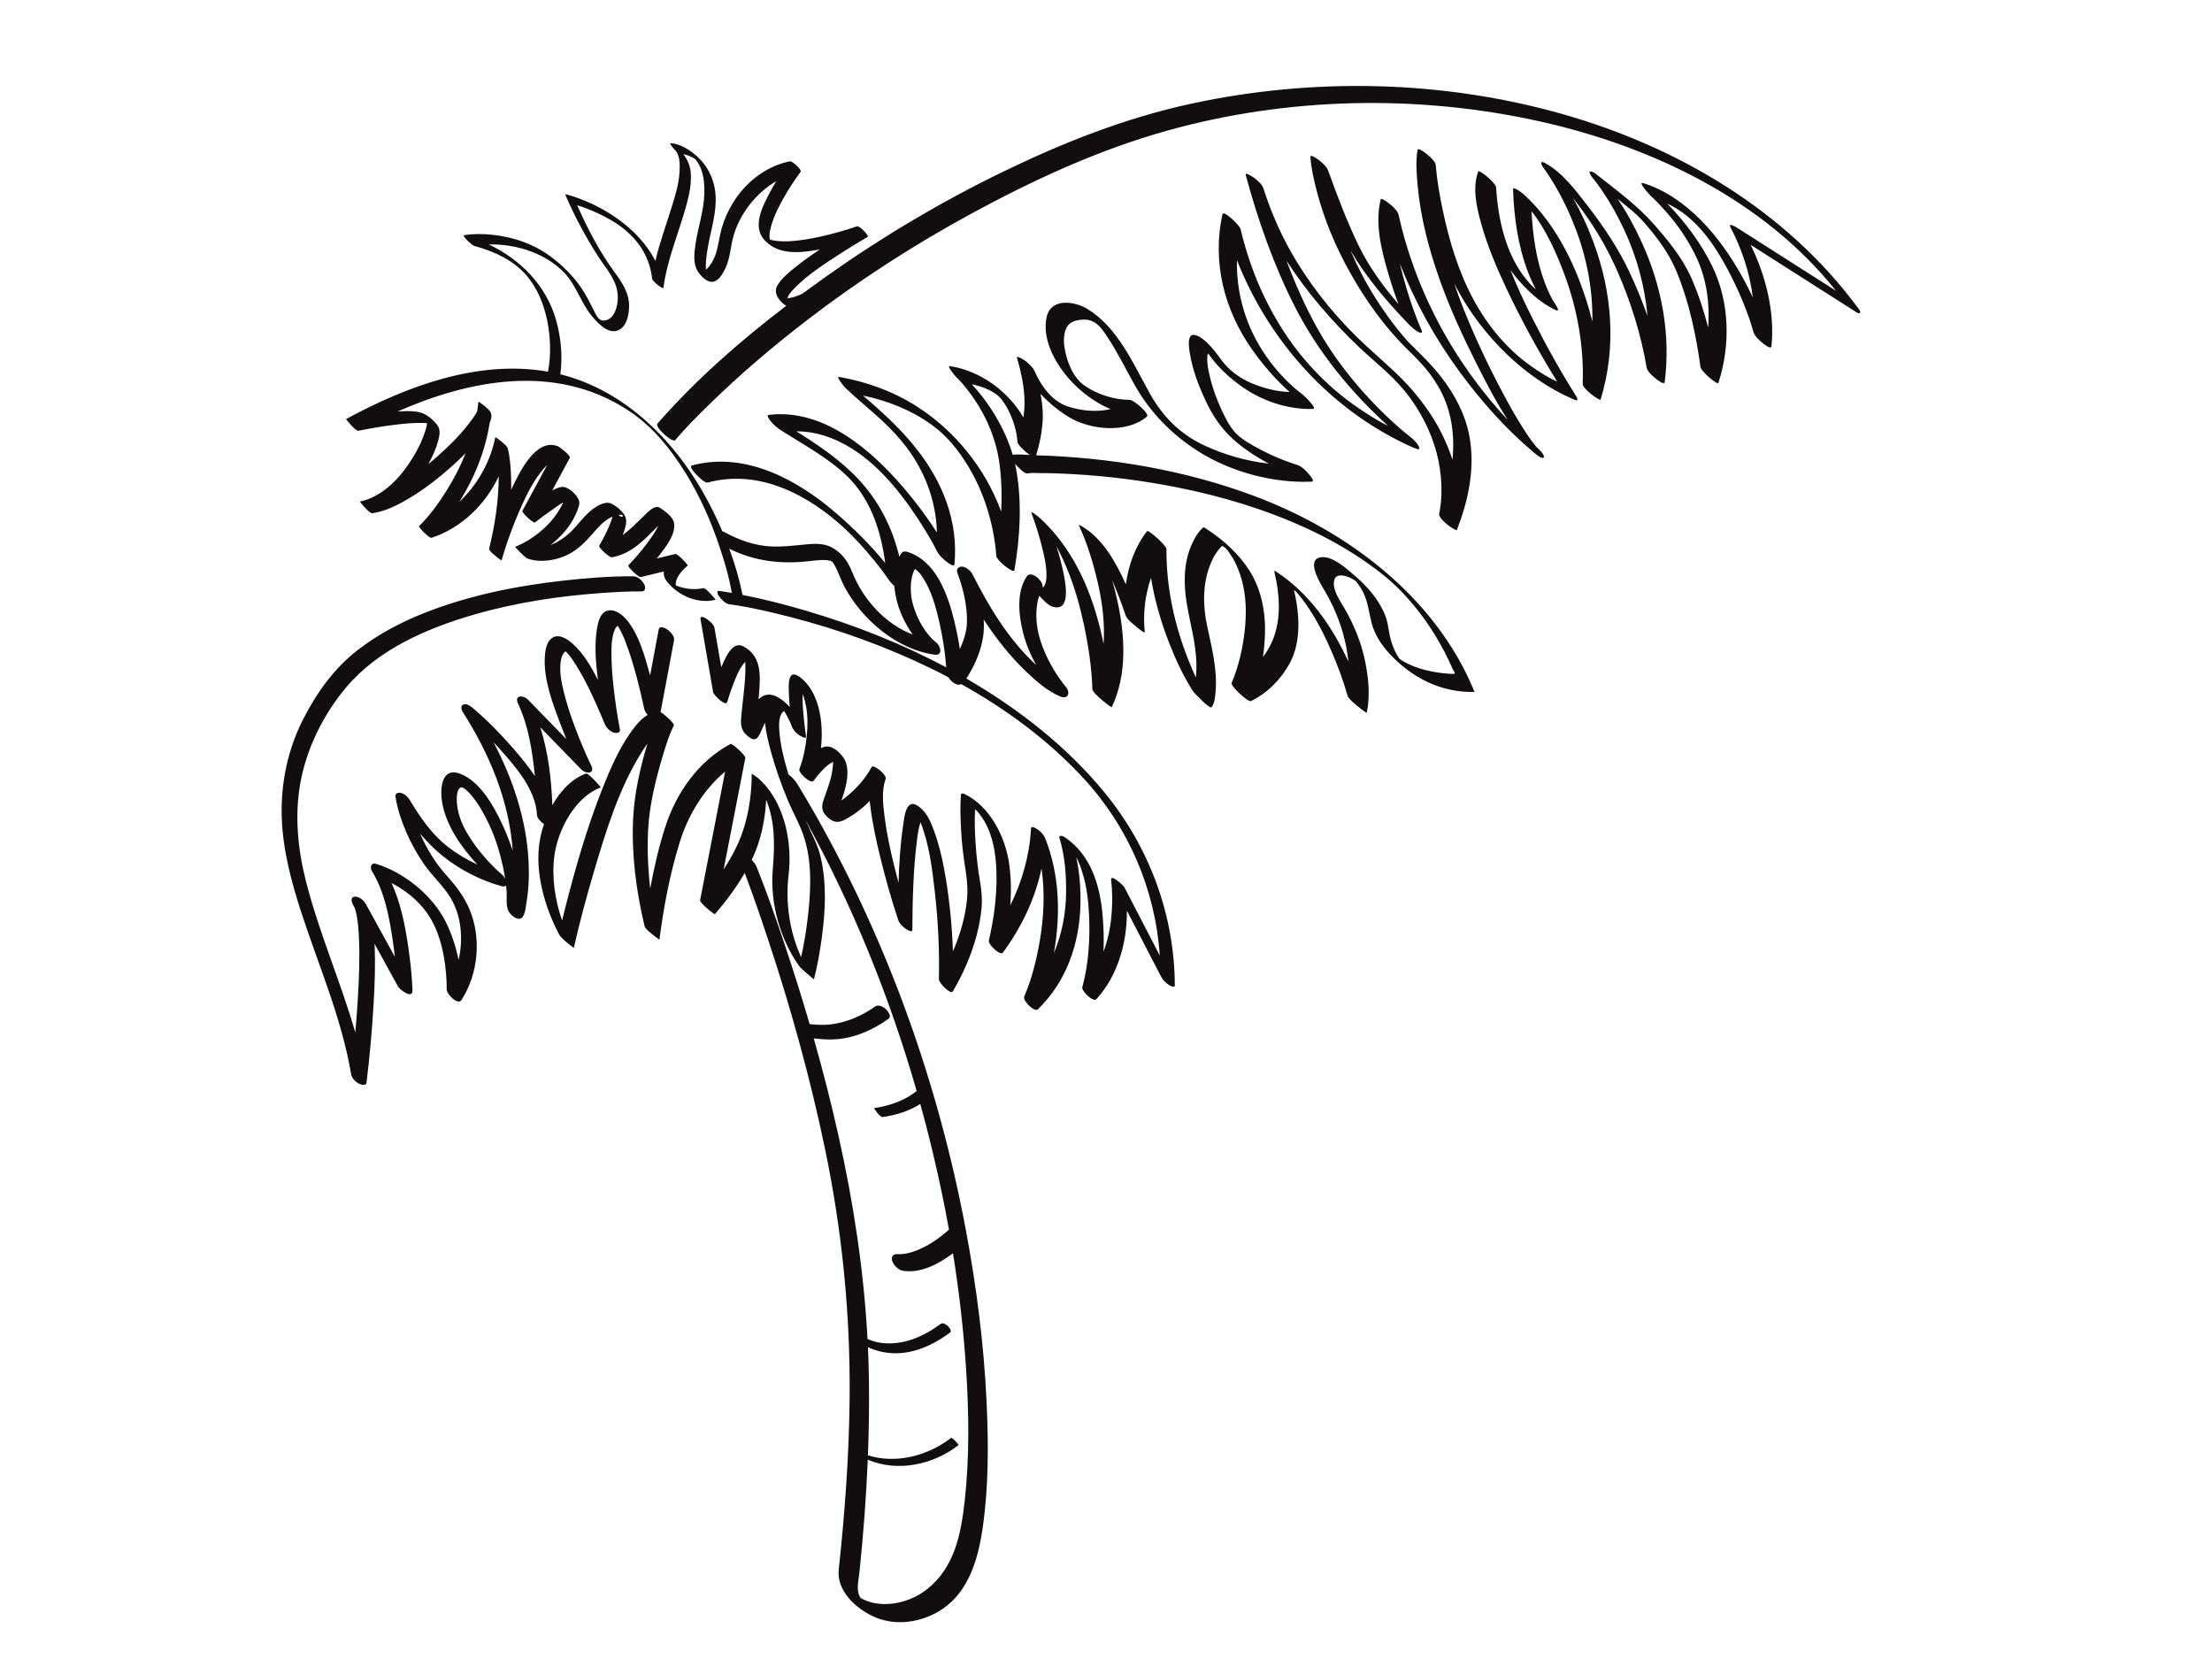 <?xml version="1.0" encoding="utf-8"?>
<!-- Generator: Adobe Illustrator 17.0.0, SVG Export Plug-In . SVG Version: 6.00 Build 0)  -->
<!DOCTYPE svg PUBLIC "-//W3C//DTD SVG 1.1//EN" "http://www.w3.org/Graphics/SVG/1.1/DTD/svg11.dtd">
<svg version="1.1" id="Layer_1" xmlns="http://www.w3.org/2000/svg" xmlns:xlink="http://www.w3.org/1999/xlink" x="0px" y="0px"
	 width="800px" height="600px" viewBox="0 0 800 600" enable-background="new 0 0 800 600" xml:space="preserve">
<g>
	<path fill="#120E0F" d="M520.474,185.685c0.001-0.004,0.001-0.009,0.002-0.013C520.465,185.714,520.457,185.76,520.474,185.685z"/>
	<path fill="#120E0F" d="M671.686,111.007c-25.86-34.925-64.962-57.889-106.292-69.664c-43.518-12.399-90.411-13.392-134.58-3.843
		c-23.968,5.182-46.619,14.176-68.621,24.887c-22.396,10.903-43.869,23.708-64.164,38.146c-2.632,1.872-5.257,3.774-7.87,5.704
		c-0.103,0.046-0.203,0.097-0.306,0.142c-1.555,0.685-3.314,1.365-5.068,1.49c0.373-1.507,1.832-2.875,2.84-3.906
		c4.614-4.722,10.416-8.416,15.925-11.989c3.392-2.199,6.834-4.333,10.338-6.351c0.4-0.23-2.881-4.15-4.023-3.751
		c-4.296,1.501-8.714,2.704-13.151,3.702c-3.613,0.813-7.282,1.431-10.982,1.656c-1.638,0.1-3.282,0.07-4.914-0.111
		c-0.737-0.082-1.479-0.22-2.191-0.427c-0.067-0.02-0.126-0.04-0.187-0.061c-0.481-1.835,0.314-4.427,0.772-5.913
		c0.911-2.959,2.344-5.763,3.836-8.465c1.932-3.499,4.113-6.905,6.5-10.114c0.55-0.739-3.02-3.965-3.844-3.799
		c-12.934,2.604-22.583,13.983-25.251,26.494c-0.738,3.459-1.054,6.712-2.855,9.833c-0.492,0.852-1.301,2.105-2.293,2.85
		c-0.158-2.149,0.122-4.339,0.43-6.459c0.891-6.128,2.951-11.954,3.107-18.193c0.175-6.976-2.544-13.127-8.064-17.43
		c-2.313-1.803-5.203-3.454-8.208-3.661c-0.765-0.053,1.294,2.236,1.429,2.357c2.064,1.849,1.912,5.958,1.738,8.445
		c-0.289,4.136-1.541,8.204-2.756,12.145c-2.017,6.538-4.418,12.998-5.96,19.665c-6.032-12.085-19.866-20.749-32.314-24.128
		c-0.373-0.101-0.142,0.445-0.108,0.523c3.391,7.802,7.457,15.394,12.109,22.513c3.022,4.626,6.567,8.201,6.729,14.025
		c0.084,3.017-1.051,8.126-4.74,8.594c-2.405,0.305-3.243-2.358-4.211-4.243c-1.373-2.675-2.7-5.294-4.41-7.777
		c-2.882-4.187-6.554-7.8-10.594-10.863c-6.242-4.733-13.836-7.383-21.591-8.14c-3.302-0.322-6.794-0.386-10.08,0.182
		c-0.807,0.14,2.808,3.614,3.665,3.848c7.115,1.942,14.288,5.153,19.125,10.906c3.745,4.455,5.999,10.045,7.216,15.686
		c1.29,5.98,1.559,13.095,0.358,18.904c-25.235-4.444-51.173,5.295-73.037,17.152c-0.01,0.006,3.402,4.447,4.521,4.215
		c4.273-0.884,8.593-1.582,12.921-2.134c3.226-0.411,6.485-0.728,9.74-0.702c0.715,0.006,1.43,0.043,2.141,0.115
		c-0.165,1.72-0.898,3.542-1.443,4.992c-1.274,3.394-3.082,6.592-5.106,9.59c-4.188,6.202-10.175,12.156-17.733,13.748
		c-0.159,0.033,1.87,2.286,1.99,2.397c0.477,0.445,1.766,1.928,2.53,1.818c4.863-0.698,9.384-3.064,13.547-5.56
		c5.29-3.172,10.194-7.002,14.807-11.085c1.833-1.623,3.626-3.309,5.348-5.065c-1.866,4.712-4.202,9.248-6.909,13.567
		c-2.844,4.536-6.11,9.055-9.942,12.824c-0.306,0.301,3.678,4.489,4.521,4.215c10.756-3.497,19.511-12.051,24.304-22.244
		c-0.033,8.813-1.372,17.612-3.473,26.154c-0.162,0.66,1.608,2.041,1.99,2.397c0.109,0.102,2.464,2.05,2.53,1.818
		c1.951-6.834,4.451-13.569,7.391-20.036c2.099-4.619,4.509-9.253,7.829-13.123c0.396-0.462,0.826-0.921,1.282-1.359
		c-2.999,5.551-5.998,11.101-8.997,16.652c-0.344,0.636,4.043,4.599,4.521,4.215c1.925-1.546,3.924-3.006,5.961-4.4
		c1.12-0.767,2.668-1.964,4.301-2.906c-1.532,3.288-3.643,6.19-6.237,8.728c-3.129,3.061-7.068,5.721-11.145,7.363
		c-0.178,0.072,3.634,3.959,4.368,4.217c4.598,1.62,10.002,0.779,14.311-1.211c3.649-1.684,6.59-4.624,9.193-7.611
		c2.054-2.358,3.997-4.684,6.853-6.092c0.16-0.079,0.327-0.155,0.496-0.229c-0.27,0.96-0.642,1.901-0.987,2.778
		c-1.05,2.672-2.385,5.269-3.848,7.739c-0.38,0.642,3.726,4.343,4.521,4.215c3.985-0.643,7.643-2.824,10.641-5.429
		c2.047-1.778,3.898-3.776,5.856-5.648c0.095-0.091,0.217-0.212,0.355-0.349c-1.057,2.224-2.517,4.277-3.977,6.241
		c-2.111,2.841-4.434,5.564-6.894,8.11c-0.341,0.353,3.685,4.419,4.521,4.215c2.775-0.676,5.55-1.352,8.324-2.028
		c-0.11,1.236,0.227,2.507,1.227,3.753c4.011,5.003,11.113,8.08,17.49,6.493c0.179-0.045-1.875-2.29-1.99-2.397
		c-0.418-0.39-1.836-1.991-2.531-1.818c-1.38,0.344-2.84,0.368-4.251,0.306c-1.511-0.066-2.985-0.411-4.425-0.852
		c-0.397-0.121-0.78-0.274-1.159-0.438c-0.011-0.09-0.021-0.185-0.027-0.293c-0.145-2.622,2.441-5.306,4.306-6.859
		c0.263-0.219-3.611-4.437-4.521-4.215c-2.206,0.537-4.412,1.075-6.618,1.612c0.256-0.326,0.516-0.649,0.768-0.978
		c2.353-3.074,6.081-7.628,5.455-11.805c-0.339-2.266-3.371-4.42-5.1-5.539c-2-1.294-4.752,1.933-5.966,3.093
		c-2.434,2.327-4.836,4.797-7.525,6.792c0.159-0.413,0.311-0.827,0.456-1.244c0.549-1.579,1.141-3.527,0.588-5.184
		c-0.655-1.962-3.549-4.374-5.437-5.08c-2.36-0.883-5.658,1.43-7.312,2.818c-2.905,2.439-5.016,5.721-7.866,8.246
		c-1.878,1.664-4.118,3.06-6.529,4.035c1.724-1.358,3.325-2.86,4.755-4.454c2.402-2.676,4.419-6.066,5.467-9.523
		c0.433-1.428,0.124-2.418-0.564-3.336c-0.38-0.861-2.193-2.615-3.15-2.995c-0.966-0.666-1.959-0.947-3.365-0.524
		c-0.865,0.26-1.701,0.636-2.515,1.065c2.119-3.922,4.238-7.844,6.357-11.766c0.443-0.821-3.639-3.936-4.368-4.217
		c-8.092-3.124-14.152,10.024-16.837,15.745c0.019-1.391,0.012-2.783-0.031-4.177c-0.11-3.57-0.333-7.29-1.203-10.772
		c-0.202-0.81-1.414-1.716-1.981-2.245c-0.114-0.106-2.493-2.009-2.53-1.818c-1.707,8.764-6.389,17.151-13.009,23.389
		c5.503-8.708,9.41-18.437,10.982-28.62c0.562-1.216,0.843-2.464,0.435-3.553c-0.319-0.852-1.343-1.65-1.981-2.245
		c-0.125-0.117-2.516-1.956-2.53-1.818c-0.119,1.173-0.278,2.338-0.46,3.498c-0.827,1.736-2.257,3.447-3.054,4.499
		c-3.197,4.218-7.043,7.965-10.978,11.484c-1.182,1.056-2.388,2.087-3.614,3.094c1.479-2.636,2.721-5.431,3.53-8.334
		c0.56-2.011,0.984-4.253-0.443-5.973c-2.057-2.478-4.371-4.309-7.586-4.68c-2.199-0.254-4.452-0.18-6.683-0.005
		c26.264-11.593,56.579-17.208,82.146-1.275c4.862,3.03,8.622,6.305,12.169,10.179c3.769,4.115,7.033,8.686,9.965,13.426
		c5.196,8.398,9.207,17.533,12.325,26.891c1.748,5.243,3.342,10.648,4.269,16.109c0.015,0.087,0.046,0.177,0.085,0.268
		c-1.11-0.194-2.221-0.383-3.334-0.557c-0.372-0.058-0.744-0.116-1.118-0.166c-1.435-0.192-0.617,1.333-0.165,1.957
		c0.774,1.068,2.256,2.673,3.662,2.861c7.482,1.004,14.909,2.773,22.21,4.651c17.492,4.498,34.561,10.679,50.807,18.576
		c2.084,1.013,4.152,2.067,6.207,3.145c1.012,1.677,3.084,3.326,4.64,2.498c16.246,9.024,31.371,20.173,44.024,33.807
		c16.411,17.684,26.192,40.38,27.819,64.365c-4.26-8.216-8.52-16.433-12.78-24.649c-0.441-0.85-5.204-5.136-4.82-2.624
		c-0.145-0.943,0.046,0.436,0.071,0.661c0.111,0.998,0.181,2,0.235,3.002c0.173,3.194,0.074,6.4-0.229,9.583
		c-0.413,4.329-1.333,8.609-2.838,12.65c0.196-4.559,0.055-9.125-0.352-13.561c-0.98-10.687-4.303-21.549-13.608-27.826
		c-0.552-0.372-2.369-1.123-1.941,0.301c1.937,6.447,2.488,13.46,2.365,20.151c-0.138,7.435-1.565,14.73-4.409,21.405
		c2.491-13.792,2.081-28.372-3.143-41.501c-0.481-1.208-1.425-2.199-2.441-2.986c-0.292-0.226-2.605-1.842-2.675-0.597
		c-0.556,9.811-3.205,19.16-7.484,27.801c0.358-5.158,0.265-10.328-0.48-15.329c-1.424-9.555-6.907-20.409-16.002-24.864
		c-0.366-0.179-1.329-0.509-1.385,0.209c-0.325,4.184-0.184,8.425,0.042,12.608c0.232,4.294,0.692,8.581,1.35,12.83
		c0.619,3.996,1.171,7.729,0.846,11.78c-0.525,6.552-2.449,13.207-5.129,19.453c-0.36-10.055-1.383-20.122-3.215-29.941
		c-0.893-4.79-2.078-9.543-3.788-14.109c-1.257-3.358-2.692-6.595-5.795-8.632c-4.341-2.85-4.858,4.618-5.251,7.303
		c-0.992,6.778-1.432,13.68-1.638,20.578c-0.533-2.007-1.049-4.017-1.545-6.031c-1.459-5.91-2.75-11.887-3.508-17.931
		c-0.545-4.345-1.148-9.407,0.416-13.617c0.535-1.44-4.465-5.428-5.066-4.314c-2.571,4.772-6.536,8.981-10.95,12.137
		c0.672-1.947,1.315-3.9,1.731-5.94c0.631-3.093,0.877-7.166-1.185-9.826c-1.593-2.054-4.15-4.509-6.978-3.587
		c-0.33,0.108-0.653,0.244-0.973,0.393c0.118-1.153,0.206-2.305,0.255-3.447c0.324-7.462-1.364-17.121-7.594-22.032
		c-1.428-1.125-3.219-1.955-3.916,0.135c-0.608,1.823-0.392,4.054-0.328,5.938c0.051,1.505,0.152,3.01,0.276,4.514
		c-1.266-1.409-2.699-2.627-4.32-3.525c-2.743-1.521-5.034-1.101-6.946,0.747c0.068-0.719,0.134-1.437,0.191-2.157
		c0.516-6.505,0.942-13.541-5.765-17.009c-3.79-1.959-6.28,3.983-7.431,6.514c-0.164,0.359-0.312,0.728-0.468,1.092
		c-0.819-4.737-1.638-9.474-2.456-14.212c-0.237-1.373-2.023-2.776-3.11-3.454c-0.691-0.431-2.184-1.104-1.941,0.301
		c1.517,8.775,3.034,17.551,4.55,26.326c0.194,1.123,4.592,5.414,5.116,3.582c0.631-2.207,1.382-4.388,2.214-6.527
		c1.036-2.663,2.234-5.846,4.297-7.977c0.016,0.313,0.026,0.625,0.036,0.933c0.115,3.425-0.233,6.872-0.577,10.276
		c-0.314,3.095-0.726,6.181-0.964,9.283c-0.219,2.847,0.252,4.706,2.691,6.594c2.729,2.114,3.493,0.259,4.625-2.152
		c0.347-0.738,0.773-1.809,1.298-2.938c0.411,3.754,1.355,7.486,2.348,11.096c1.556,5.659,3.56,11.197,5.797,16.62
		c2.011,4.875,4.78,9.491,6.281,14.557c2.818,9.508,2.109,20.069,0.877,29.778c-0.541,4.259-1.246,8.536-2.206,12.736
		c-4.244-9.187-5.702-19.917-4.531-29.709c1.312-10.981-1.057-24.01-8.556-32.583c-0.785-0.897-1.659-1.723-2.552-2.51
		c-0.112-0.099-2.219-1.611-2.219-1.58c-0.02,8.303-1.384,17.059-4.697,24.689c-1.491,3.433-3.364,6.763-5.464,9.962
		c2.616-13.444,5.232-26.888,7.848-40.332c0.159-0.819-4.719-5.371-5.38-5.017c-11.643,6.239-19.573,17.6-23.555,29.925
		c-2.345,7.259-4.099,14.78-5.465,22.353c-0.813-7-1.116-14.059-0.778-20.996c0.456-9.36,2.82-18.762,5.525-27.704
		c1.052-3.48,2.181-7.045,3.78-10.323c0.311-0.638-3.215-3.881-4.785-4.782c1.625-8.677,3.25-17.354,4.875-26.031
		c0.462-2.469-5.07-6.437-5.56-3.816c-1.035,5.526-2.07,11.053-3.105,16.579c-1.853-6.679-3.841-14.381-8.283-19.873
		c-1.664-2.057-4.535-4.415-7.374-3.475c-2.326,0.77-3.1,3.868-3.475,5.964c-1.106,6.174-0.53,12.751,0.264,19.057
		c-2.432-4.833-5.266-9.746-9.225-13.217c-1.705-1.495-4.684-3.522-7.025-2.204c-2.433,1.369-2.83,4.733-2.966,7.229
		c-0.444,8.144,2.895,16.807,5.715,24.294c0.663,1.761,1.362,3.512,2.079,5.257c-4.601-4.733-9.201-9.466-13.801-14.199
		c-1.759-1.81-5.174-1.796-3.67,1.376c3.791,7.996,5.158,17.129,6.057,25.852c0.011,0.106,0.02,0.212,0.031,0.317
		c-2.409-3.594-5.192-6.935-7.792-9.938c-4.508-5.207-9.405-10.204-14.664-14.662c-0.847-0.718-2.178-1.706-3.382-1.263
		c-1.101,0.405-0.766,1.892-0.288,2.639c9.689,15.168,16.852,32.195,18.112,50.301c-1.126-3.522-2.508-6.959-4.096-10.301
		c-3.002-6.319-7.802-14.787-14.719-17.519c-7.426-2.933-7.577,6.293-6.553,11.171c1.712,8.153,6.885,15.383,12.545,21.571
		c-3.82-1.729-7.449-3.934-10.707-6.456c-5.591-4.328-10.063-10.741-13.65-16.785c-0.713-1.201-1.883-2.287-3.266-2.643
		c-0.919-0.236-2.125,0.111-1.952,1.3c0.648,4.45,2.164,8.832,3.925,12.947c1.722,4.025,3.861,7.785,6.319,11.403
		c2.956,4.352,7.002,7.821,9.715,12.339c3.907,6.508,4.591,14.913,2.865,22.412c-0.992-4.842-2.537-9.564-4.704-13.875
		c-4.757-9.466-14.958-17.762-25.124-20.863c-1.886-0.575-2.322,1.315-1.505,2.641c4.538,7.366,6.227,16.41,7.485,24.85
		c0.302,2.027,0.57,4.065,0.797,6.109c-3.489-6.344-6.978-12.687-10.467-19.031c-0.007,0.001-0.014,0.002-0.02,0.003
		c-0.145-0.238-0.294-0.475-0.454-0.706c-0.71-1.025-2.158-2.028-3.446-2.03c-1.621-0.002-1.399,1.732-0.85,2.731
		c0.065,0.118,0.13,0.236,0.195,0.354c0.007,0.053,0.159,0.323,0.252,0.459c0.057,0.103,0.113,0.206,0.17,0.309
		c0.095,0.255,0.185,0.512,0.269,0.77c0.295,0.911,0.483,1.818,0.643,2.752c0.46,2.686,0.632,5.423,0.747,8.143
		c0.293,6.928,0.002,13.884-0.403,20.802c-0.25,4.272-0.563,8.545-0.937,12.813c-5.337-18.458-13.152-36.152-17.889-54.833
		c-2.918-11.506-4.104-23.503-2.012-35.252c2.244-12.602,8.3-24.829,16.498-34.616c11.629-13.884,29.333-21.479,46.331-26.414
		c15.3-4.442,31.198-6.801,47.073-7.884c4.503-0.307,9.034-0.551,13.55-0.513c1.617,0.014,1.405-1.742,0.85-2.731
		c-0.746-1.329-2.309-2.719-3.921-2.733c-8.37-0.071-16.791,0.626-25.1,1.549c-17.282,1.919-34.612,5.403-50.803,11.864
		c-8.39,3.348-16.445,7.65-23.609,13.176c-8.535,6.584-14.76,15.249-19.672,24.782c-5.715,11.09-8.298,23.401-7.9,35.842
		c0.38,11.873,3.531,23.537,7.205,34.763c6.284,19.204,14.439,37.851,17.841,57.885c0.234,1.379,1.124,2.512,2.266,3.296
		c0.637,0.437,3.15,1.55,3.347-0.047c1.178-9.558,2.014-19.175,2.577-28.788c0.417-7.121,0.669-14.281,0.318-21.411
		c2.837,5.159,5.675,10.318,8.512,15.477c0.646,1.174,5.338,4.68,5.218,1.342c-0.195-5.394-0.802-10.794-1.596-16.128
		c-1.131-7.596-2.697-15.593-5.995-22.661c1.094,0.558,2.163,1.165,3.201,1.824c5.154,3.272,9.503,7.724,12.152,13.248
		c3.381,7.051,4.599,15.723,4.616,23.505c0.003,1.516,4.007,5.821,5.361,3.699c6.11-9.573,7.252-22.455,2.844-32.87
		c-2.039-4.818-5.167-8.74-8.634-12.596c-3.25-3.616-5.847-7.727-7.992-12.077c-0.419-0.849-0.808-1.714-1.175-2.588
		c2.495,2.963,5.219,5.713,8.19,8.102c6.128,4.927,13.609,8.765,21.206,10.872c0.901,0.25,1.405,0.088,1.645-0.283
		c0.068,0.597,0.134,1.193,0.191,1.79c0.217,2.262-0.381,5.551,0.754,7.573c0.692,1.233,2.359,2.855,3.921,2.732
		c1.994-0.157,2.238-4.208,2.492-5.642c0.888-5.008,1.049-10.155,0.793-15.224c-0.761-15.057-5.661-29.652-12.663-42.993
		c0.749,0.797,1.492,1.6,2.221,2.412c5.787,6.441,13.071,14.813,13.489,23.92c0.048,1.049,1.254,2.427,2.541,3.273
		c-0.699,2.063-1.217,4.115-1.545,6.056c-1.882,11.156,1.758,23.958,6.997,33.824c0.532,1.002,1.595,1.861,2.408,2.619
		c0.145,0.135,2.915,2.363,2.943,2.237c2.072-9.278,4.568-18.479,7.265-27.592c4.376-14.788,9.129-30.397,17.478-43.5
		c0.549-0.862,1.165-1.799,1.847-2.738c-2.634,8.783-4.715,17.955-5.161,27.11c-0.63,12.925,1.119,26.366,4.157,38.94
		c0.219,0.907,1.775,2.028,2.408,2.619c0.163,0.152,2.935,2.299,2.943,2.237c1.535-11.867,3.798-23.82,7.344-35.253
		c3.029-9.767,8.555-18.962,16.419-25.548c-3.018,15.507-6.035,31.014-9.052,46.521c-0.184,0.946,5.16,5.272,5.38,5.017
		c3.962-4.585,7.686-9.576,10.759-14.876c3.18,8.387,6.076,16.891,8.885,25.4c8.071,24.443,14.945,49.313,20.182,74.52
		c6.15,29.597,9.14,59.43,8.876,89.659c-0.182,20.858-1.718,41.659-3.941,62.39c-0.817,7.623,6.167,13.992,12.491,16.915
		c7.038,3.254,15.204,2.487,22.007-0.92c12.06-6.039,15.86-19.146,17.608-31.422c2.125-14.917,2.069-30.174,1.373-45.193
		c-0.972-20.974-3.678-41.867-7.554-62.494c-9.821-52.259-27.918-103.196-54.111-149.505c-2.164-3.825-4.396-7.611-6.675-11.369
		c-0.822-1.355-1.955-2.639-3.287-3.579c-0.098-0.317-0.198-0.634-0.293-0.952c-1.438-4.788-2.668-9.725-3.036-14.723
		c-0.161-2.197-0.365-5.825,1.695-7.312c0.453,0.675,0.852,1.383,1.235,2.101c0.68,1.274,1.134,2.257,1.599,3.53
		c0.441,1.206,1.446,2.214,2.441,2.986c0.163,0.126,2.839,1.841,2.675,0.597c-0.226-1.715-1.542-11.044-1.176-15.379
		c0.51,1.431,0.877,2.914,1.17,4.401c0.704,3.57,0.614,7.312,0.26,10.916c-0.392,3.988-1.229,8.096-2.654,11.854
		c-0.501,1.321,4.155,5.493,5.066,4.314c1.845-2.389,4.273-5.484,7.116-6.96c0.012,1.367-0.18,2.743-0.42,4.077
		c-0.629,3.486-2.039,6.759-3.137,10.108c-0.919,2.802-0.085,4.654,2.312,6.51c2.863,2.217,5.411,0.417,8.096-1.27
		c2.275-1.429,4.45-3.223,6.405-5.244c0.063,0.551,0.129,1.096,0.193,1.63c0.737,6.156,2.051,12.244,3.511,18.265
		c1.889,7.793,4.076,15.544,6.598,23.157c0.398,1.202,1.469,2.232,2.441,2.986c0.254,0.197,2.668,1.849,2.675,0.597
		c0.06-10.713,0.317-21.542,1.64-32.18c0.281-2.263,0.597-4.588,1.304-6.768c3.13,7.81,4.228,16.806,5.16,24.95
		c1.207,10.543,1.742,21.269,1.495,31.884c-0.028,1.218,4.246,5.706,5.066,4.314c5.177-8.785,9.141-19.056,10.278-29.202
		c0.397-3.543,0.163-7.011-0.458-10.508c-0.824-4.641-1.325-9.339-1.63-14.041c-0.26-4.005-0.397-8.08-0.164-12.101
		c0.21,0.196,0.418,0.396,0.623,0.598c0.404,0.398,1.106,1.32,1.561,1.949c3.651,5.059,5.03,11.557,5.423,17.668
		c0.583,9.056-0.582,18.516-2.633,27.348c-0.31,1.334,4.147,5.557,5.066,4.314c6.758-9.142,11.663-19.441,13.99-30.45
		c1.282,8.832,0.825,17.905-0.732,26.754c-1.162,6.603-2.856,13.382-5.531,19.557c-0.652,1.504,3.699,5.824,4.95,4.616
		c10.295-9.95,15.018-23.616,15.384-37.726c0.148-5.686-0.274-11.668-1.535-17.32c1.053,1.893,1.759,4.079,2.328,5.906
		c1.498,4.814,2.073,9.883,2.317,14.901c0.422,8.696-0.149,17.856-2.433,26.291c-0.361,1.333,3.978,5.497,5.066,4.314
		c7.734-8.41,11.163-20.468,11.057-32.022c4.15,8.004,8.3,16.009,12.451,24.013c0.616,1.188,1.757,2.227,2.878,2.926
		c0.282,0.176,2.011,1.139,2.007,0.128c-0.099-25.52-9.215-50.036-25.364-69.744c-13.749-16.78-31.284-30.422-50.028-41.279
		c0.638-0.925,1.182-1.931,1.708-2.872c2.363-4.23,4.161-9.174,4.553-14.015c0.118-1.462,0.111-2.957,0.012-4.464
		c4.498,6.912,9.618,13.406,15.59,19.083c3.485,3.312,7.626,6.933,12.158,8.782c2.776,1.132,3.669-1.419,2.015-3.435
		c-4.037-4.92-7.305-10.755-9.249-16.806c-1.39-4.327-1.903-9.189-1.097-13.683c0.154-0.857,0.382-1.7,0.665-2.524
		c0.095,0.111,0.166,0.19,0.193,0.218c1.201,1.199,2.888,3.184,4.581,3.708c6.838,2.116,4.721-8.532,4.024-12.016
		c-0.657-3.281-1.531-6.543-2.55-9.753c1.436,2.632,2.679,5.368,3.802,8.054c2.73,6.528,4.649,13.387,6.122,20.299
		c1.623,7.616,2.812,15.492,3.053,23.29c0.048,1.556,6.904,6.701,6.991,6.519c5.66-11.918,4.81-25.762,2.089-38.337
		c-0.55-2.54-1.188-5.089-1.913-7.62c0.013,0.03,0.026,0.06,0.038,0.09c1.734,4.129,3.352,8.322,4.79,12.564
		c0.551,1.626,2.79,3.242,4.019,4.311c0.221,0.192,3.018,2.5,2.936,1.745c-0.688-6.323,0.043-13.227,2.247-19.51
		c1.341,8.089,3.615,16.023,6.629,23.677c2.332,5.921,5.069,11.86,8.526,17.224c0.469,0.728,6.087,6.603,6.717,5.856
		c1.21-1.435,1.343-4.023,1.488-5.766c0.655-7.904-1.369-15.839-3.029-23.487c-1.616-7.445-1.72-15.504,1.216-22.64
		c0.945-2.297,2.323-4.822,4.232-6.5c0.39,0.256,0.776,0.518,1.145,0.805c0.027,0.021,0.047,0.036,0.071,0.055
		c0.949,1.032,1.728,2.23,2.464,3.416c1.586,2.555,2.65,5.463,3.437,8.352c1.538,5.638,1.636,11.586,1.064,17.369
		c-0.656,6.631-2.208,13.484-4.811,19.644c-0.436,1.031,5.967,7.006,6.991,6.519c5.938-2.826,11.034-8.053,14.096-13.797
		c4.214-7.906,3.447-17.856,1.484-26.374c0.228,0.164,0.385,0.269,0.27,0.155c0.344,0.324,0.867,0.893,1.42,1.543
		c1.731,2.033,3.237,4.253,4.666,6.504c2.782,4.384,5.073,9.085,7.142,13.841c2.261,5.197,4.296,10.573,5.814,16.04
		c0.349,1.259,2.18,2.625,3.075,3.46c0.174,0.163,3.832,3.121,3.898,2.828c1.36-6.027,0.615-12.767-0.599-18.73
		c-1.368-6.717-4.029-13.108-7.443-19.031c-1.57-2.723-4.698-6.984-3.616-10.394c0.705-2.222,3.59-1.467,5.146-0.863
		c0.888,0.345,1.897,0.945,2.579,1.422c0.629,0.75,1.182,1.554,1.713,2.376c2.564,3.967,2.863,8.248,3.983,12.686
		c1.114,4.413,3.671,8.187,6.746,11.471c7.978,8.518,18.596,13.885,30.421,13.54c-0.006-0.077-0.012-0.154-0.018-0.231
		c-14.013-34.125-45.824-57.963-79.553-70.611c-25.058-9.397-52.194-13.95-78.908-14.726c1.264-4.046,2.097-8.292,2.363-12.51
		c0.199-3.176-0.149-6.48-0.778-9.727c3.126,3.381,6.711,6.322,10.516,8.566c7.645,4.51,20.629,5.846,27.945-0.299
		c1.214-1.02-4.809-6.065-6.099-6.07c-5.679-0.022-11.809-1.949-16.447-5.172c-4.204-2.922-6.38-8.66-7.2-13.499
		c-0.403-2.377-0.404-4.96,0.57-7.196c0.988-2.267,3.188-2.902,5.462-3.124c4.748-0.463,6.889,2.405,9.269,5.975
		c3.781,5.672,6.782,11.852,10.12,17.785c5.562,9.886,13.538,17.931,23.118,23.964c11.696,7.365,26.982,11.469,40.867,10.837
		c1.106-0.05-0.483-2.024-0.66-2.243c-1.138-1.406-2.852-3.242-4.639-3.809c-6.075-1.926-12.005-4.608-17.465-7.883
		c-3.972-2.382-6.025-4.466-8.182-8.583c-2.921-5.575-5.249-11.603-6.443-17.795c-0.333-1.724-0.569-3.526-0.379-5.281
		c0.031-0.283,0.108-0.546,0.232-0.789c1.157,1.523,2.298,3.054,3.602,4.483c2.287,2.508,4.876,4.778,7.6,6.798
		c6.791,5.035,14.854,8.19,23.309,8.752c1.162,0.077,2.35,0.119,3.513,0.023c1.57-0.129-3.41-4.925-3.892-5.257
		c-0.101-0.07-0.201-0.142-0.301-0.214c-0.099-0.071-0.197-0.144-0.294-0.216c-0.535-0.414-1.06-0.841-1.581-1.273
		c-0.2-0.166-0.396-0.335-0.594-0.504c-0.157-0.139-0.682-0.598-0.821-0.724c-0.4-0.362-0.795-0.731-1.187-1.102
		c-0.124-0.117-0.744-0.722-0.905-0.874c-0.852-0.857-1.681-1.734-2.494-2.628c-0.666-0.732-1.501-1.724-2.421-2.87
		c-0.906-1.128-1.762-2.291-2.587-3.479c-7.167-10.329-10.764-22.36-10.488-34.638c10.9,27.794,31.62,51.694,58.443,65.276
		c2.161,1.095,4.372,2.188,6.656,3.012c0.732,0.264,1.058-0.055,0.725-0.778c-0.66-1.438-2.048-2.785-3.286-3.726
		c-1.197-0.91-2.347-1.884-3.49-2.859c-0.179-0.153-0.357-0.308-0.535-0.462c0.053,0.044-0.56-0.494-0.622-0.549
		c-0.683-0.607-1.359-1.224-2.031-1.844c-1.616-1.489-3.198-3.016-4.742-4.58c-8.651-8.765-16.43-18.609-22.373-29.418
		c-4.176-7.595-7.727-15.632-10.81-23.857c7.384,11.46,16.394,21.907,26.33,31.329c5.31,5.035,11.12,9.485,15.847,15.11
		c3.74,4.449,6.804,9.408,9.169,14.713c3.25,7.289,4.886,15.311,4.666,23.292c-0.048,1.75-0.207,3.5-0.478,5.23
		c-0.076,0.483-0.166,0.965-0.268,1.444c-0.027,0.128-0.044,0.203-0.055,0.249c-0.001,0.002-0.002,0.004-0.002,0.006
		c0,0,0,0,0.001,0.001c-0.001,0.004-0.002,0.009-0.003,0.013c-0.537,2.111,6.161,6.592,6.406,5.959
		c4.103-10.572,6.567-21.986,4.625-33.307c-1.393-8.12-5.241-15.443-10.239-21.905c-2.106-2.723-4.455-5.266-6.875-7.71
		c-1.133-1.145-2.284-2.273-3.434-3.401c-0.123-0.121-0.55-0.544-0.811-0.802c-0.396-0.398-0.789-0.8-1.174-1.209
		c-0.042-0.045-0.083-0.091-0.125-0.136c0.159,0.159-1.229-1.427-1.249-1.45c-1.216-1.441-2.387-2.919-3.543-4.409
		c-2.344-3.022-4.5-6.187-6.555-9.411c-3.439-5.397-6.399-11.087-8.962-16.948c-0.055-0.125-0.108-0.252-0.163-0.378
		c5.676,9.739,13.353,18.681,21.081,26.689c0.984,1.019,2.059,2.006,3.3,2.707c0.649,0.367,1.918,0.786,1.372-0.467
		c-2.161-4.956-3.954-10.106-5.492-15.285c-0.833-2.806-1.686-5.808-2.361-8.882c5.438,13.973,12.796,27.18,21.709,39.294
		c7.69,10.452,16.428,20.342,26.371,28.72c0.273,0.23,0.547,0.459,0.827,0.68c0.373,0.295,2.432,2.105,3.044,1.449
		c0.754-0.808-2.066-3.367-2.483-3.757c-0.016-0.015-0.026-0.024-0.04-0.037c-0.074-0.08-0.234-0.262-0.333-0.372
		c-0.444-0.527-0.869-1.07-1.287-1.617c-1.03-1.35-2.217-3.179-3.227-4.759c-2.705-4.232-5.151-8.627-7.51-13.059
		c-5.279-9.918-10.07-20.131-14.224-30.572c-1.164-2.926-2.249-5.889-3.25-8.882c0.329,0.647,0.654,1.295,0.995,1.932
		c9.001,16.836,24.295,32.341,42.013,39.994c0.247,0.107,0.496,0.212,0.748,0.307c1.305,0.493,0.748-0.803,0.37-1.401
		c-5.816-9.192-11.096-18.763-15.976-28.479c-2.807-5.589-5.458-11.276-7.779-17.091c0.533,0.725,1.086,1.439,1.66,2.141
		c3.952,4.824,8.977,9.697,14.736,12.328c1.449,0.662,0.587-0.981,0.082-1.769c0.021,0.024,0.006-0.003-0.079-0.122
		c-0.01-0.016-0.019-0.028-0.029-0.042c-0.35-0.492-0.67-1.004-0.981-1.522c-0.073-0.121-0.078-0.122-0.385-0.689
		c-0.294-0.544-0.568-1.098-0.837-1.655c-0.624-1.292-1.171-2.62-1.684-3.96c-3.157-8.247-4.404-17.198-4.85-26.002
		c5.113,6.451,8.819,14.734,11.665,22.248c4.83,12.755,7.32,26.564,6.83,40.208c-0.064,1.773,6.277,6.326,6.481,5.66
		c5.765-18.874,4.229-38.594-2.598-56.958c-2.013-5.415-4.467-10.835-7.402-15.941c1.168,1.483,2.301,2.995,3.407,4.515
		c5.07,6.958,9.311,14.292,12.753,22.185c4.77,10.936,8.47,22.711,10.461,34.5c0.278,1.648,2.238,3.233,3.437,4.211
		c0.329,0.268,2.957,2.416,3.121,1.137c2.228-17.43-1.119-34.93-8.434-50.818c-2.425-5.267-5.277-10.578-8.635-15.453
		c1.553,1.242,3.099,2.493,4.623,3.771c1.879,1.577,3.586,3.189,4.917,4.711c4.825,5.517,9.102,11.226,11.895,18.033
		c4.453,10.852,6.997,22.8,8.578,34.407c0.194,1.428,6.17,6.621,6.481,5.66c4.407-13.651,4.078-29.042-2.153-42.021
		c-4-8.332-9.78-16.076-16.343-22.806c10.438,4.836,17.08,14.684,22.427,24.925c3.485,6.675,6.826,14.596,8.691,21.341
		c0.47,1.701,2.123,3.14,3.437,4.212c0.31,0.253,2.988,2.422,3.121,1.137c1.273-12.269-2.049-25.592-7.538-36.723
		c12.448,7.933,24.895,15.866,37.343,23.799c0.321,0.204,1.733,1.322,2.207,0.814C673.125,112.644,671.912,111.313,671.686,111.007z
		 M244.552,212.31C244.729,212.548,244.654,212.577,244.552,212.31L244.552,212.31z M224.506,186.158
		c1.485,0.047,0.712,1.604-0.865,0.052C223.932,186.169,224.222,186.149,224.506,186.158z M181.744,316.475
		c-4.89-4.223-9.288-9.316-12.615-14.847c-2.403-3.995-4.008-8.327-3.931-13.032c0.016-0.949,0.235-2.349,0.62-2.995
		c0.481-0.81,0.792-0.841,1.224-0.84c0.214,0,0.46,0.131,1.042,0.534c0.083,0.057,0.139,0.095,0.183,0.124
		c0.033,0.028,0.07,0.06,0.116,0.098c0.272,0.228,0.529,0.473,0.787,0.716c0.638,0.603,0.759,0.767,1.27,1.367
		c2.639,3.099,4.622,6.719,6.361,10.379c2.277,4.793,3.862,9.942,5.025,15.109c0.348,1.546,0.622,3.109,0.847,4.68
		C182.407,317.235,182.069,316.756,181.744,316.475z M227.709,265.44c-4.116,5.962-7.044,12.766-9.716,19.467
		c-5.624,14.106-9.85,28.793-13.585,43.5c-0.38,1.498-0.756,2.998-1.122,4.5c-2.626-7.683-3.864-15.998-2.729-23.782
		c1.332-9.141,7.431-20.877,16.718-24.332c0.163-0.06-2.299-2.652-2.437-2.78c-0.375-0.35-2.302-2.475-2.943-2.237
		c-5.189,1.931-9.265,6.341-12.139,11.445c-0.309-9.419-1.503-19.16-4.33-28.16c4.904,5.046,9.809,10.091,14.713,15.137
		c1.744,1.795,5.21,1.795,3.67-1.376c-2.199-4.529-4.177-9.324-6.05-14.344c-1.546-4.143-2.916-8.359-3.955-12.659
		c-0.82-3.394-1.527-7.168-0.991-10.661c0.168-1.091,0.483-2.242,1.194-3.107c0.339-0.413,0.29-0.342,0.576-0.432
		c0.012,0.013,0.029,0.029,0.056,0.053c0.82,0.718,0.248,0.171,0.84,0.859c1.014,1.179,1.812,2.364,2.576,3.571
		c3.604,5.689,6.473,11.908,9.118,18.05c0.509,1.182,1.012,2.369,1.491,3.564c0.534,1.333,1.556,2.455,2.864,3.073
		c0.887,0.419,2.982,0.603,2.665-1.039c-0.971-5.023-1.701-10.102-2.275-15.184c-0.458-4.053-0.775-8.131-0.78-12.212
		c-0.003-2.968,0.083-6.215,1.356-8.956c0.157-0.338,0.443-0.649,0.711-0.916c0.023-0.023,0.118-0.071,0.217-0.122
		c0.009,0.011,0.018,0.022,0.025,0.032c0.029,0.047,0.065,0.105,0.118,0.189c0.183,0.286,0.35,0.582,0.518,0.877
		c0.37,0.649,0.698,1.322,1.019,1.997c0.755,1.589,1.355,3.26,1.945,4.915c2.323,6.517,4.021,13.275,5.522,20.024
		c0.118,0.528,0.232,1.057,0.345,1.587c0.006,0.029,0.01,0.049,0.015,0.071c0.003,0.015,0.005,0.027,0.009,0.045
		c0.001,0.004,0.002,0.008,0.003,0.013c0.025,0.114,0.021,0.096,0.009,0.033c0.199,0.933,0.642,1.735,1.27,2.405
		C231.519,260.157,229.361,263.048,227.709,265.44z M311.224,577.94c-0.005-0.007-0.009-0.012-0.014-0.019
		c0.042,0.045,0.085,0.091,0.14,0.149C311.299,578.017,311.258,577.975,311.224,577.94z M331.525,394.588
		c-4.281,3.445-9.978,5.41-15.372,6.175c-0.179,0.025,2.068,3.375,3.136,3.224c4.655-0.66,9.522-2.145,13.554-4.72
		c2.926,10.58,5.513,21.254,7.754,31.997c0.933,4.474,1.801,8.963,2.608,13.462c-4.05,3.581-8.532,6.639-13.752,8.218
		c-1.236,0.374-2.499,0.583-3.788,0.65c-0.356,0.019-0.714,0.014-1.07-0.003c-1.447-0.129-2.393,0.791-1.935,2.344
		c0.483,1.639,2.189,3.382,3.924,3.659c6.323,1.007,12.811-2.383,18.073-6.331c2.247,13.987,3.865,28.075,4.769,42.21
		c1.008,15.766,1.219,31.726-0.538,47.448c-1.339,11.987-3.704,24.146-13.818,32.004c-5.779,4.49-14.392,6.68-21.454,4.116
		c-0.39-0.142-1.839-0.802-1.588-0.665c-0.232-0.127-0.457-0.266-0.68-0.407c0.123,0.076,0.062,0.029-0.058-0.056
		c-0.016-0.03-0.128-0.137-0.218-0.212c-0.123-0.219-0.306-0.575-0.419-0.89c-0.901-2.508-0.108-5.525,0.161-8.095
		c1.422-13.564,2.464-27.172,3.023-40.799c10.827,4.639,23.751,1.795,32.848-5.281c0.145-0.113-2.326-2.912-2.76-2.574
		c-8.243,6.413-19.874,9.494-30.024,6.28c0.345-9.003,0.478-18.013,0.362-27.024c-0.052-4.034-0.177-8.06-0.361-12.079
		c1.796,0.829,3.705,1.424,5.616,1.788c8.77,1.671,17.145-1.946,24.091-7.087c1.173-0.868-2.008-4.166-3.379-3.151
		c-6.24,4.618-13.597,7.884-21.495,6.891c-1.714-0.216-3.399-0.717-4.985-1.414c-1.334-24.829-5.097-49.387-10.539-73.703
		c-2.629-11.749-5.617-23.42-8.904-35.006c2.833,0.303,5.619,0.535,8.509,0.277c6.796-0.607,12.986-3.443,18.503-7.344
		c2.016-1.425-2.552-6.07-4.803-4.479c-4.912,3.473-10.506,5.877-16.511,6.523c-2.44,0.263-4.799,0.097-7.188-0.15
		c-2.725-9.336-5.638-18.616-8.716-27.837c-3.223-9.658-6.564-19.311-10.356-28.764c-0.417-1.04-1.093-1.988-1.896-2.816
		c0.238-0.492,0.471-0.986,0.696-1.482c2.809-6.189,4.159-13.329,4.562-20.249c0.023,0.058,0.049,0.115,0.071,0.173
		c3.263,8.332,3.001,16.625,2.279,25.367c-0.982,11.878,2.72,25.194,9.768,34.882c0.426,0.586,5.128,4.587,5.141,4.537
		c1.307-4.979,2.179-10.096,2.868-15.192c1.29-9.538,1.775-19.508-0.411-28.951c-1.121-4.843-3.602-9.155-5.614-13.66
		C308.35,327.441,321.741,360.494,331.525,394.588z M255.617,99.626c-0.007-0.024-0.011-0.049-0.018-0.072
		C255.99,100.218,255.919,100.656,255.617,99.626z M291.54,220.882c-7.557-2.227-15.231-4.201-22.979-5.719
		c-1.138-5.635-2.784-11.239-4.802-16.705c9.141,4.528,18.549,5.634,28.718,4.503c2.586-0.288,6.203-0.802,8.138,0.004
		c0.348,0.145,0.386,0.227,0.624,0.455c-0.24-0.23,0.474,0.734,0.677,1.111c1.344,2.499,2.202,5.25,3.549,7.766
		c6.288,11.75,18.886,22.609,32.528,24.475c3.108,0.425,2.257-3.083,0.595-4.408c-4.033-3.217-6.864-8.497-8.373-13.627
		c-1.146-3.898-1.265-9.493,0.692-12.979c0.522,0.327,0.957,0.768,1.627,1.459c0.794,0.82,2.058,2.953,2.84,4.507
		c2.132,4.236,3.371,8.938,4.41,13.543c1.19,5.274,2.02,10.692,2.44,16.097C326.114,232.773,309.044,226.041,291.54,220.882z
		 M387.862,171.461c12.746,0.711,25.451,2.334,37.97,4.824c15.962,3.175,31.678,7.89,46.488,14.677
		c7.733,3.544,15.201,7.733,22.16,12.631c7.018,4.939,11.312,8.766,16.646,15.118c5.841,6.957,10.557,14.807,14.194,23.12
		c0.301,0.688,1.432,1.888,0.357,1.885c-0.777-0.002-1.556-0.051-2.331-0.106c-2.753-0.197-5.484-0.667-8.153-1.368
		c-3.129-0.823-6.247-2.042-8.938-3.866c-0.398-0.527-0.757-1.09-1.087-1.656c-1.185-2.034-1.947-4.284-2.469-6.569
		c-0.496-2.171-0.662-4.351-1.341-6.487c-0.67-2.108-1.722-4.064-2.884-5.936c-2.704-4.359-6.62-8.03-10.54-11.274
		c-2.544-2.105-7.506-6.129-11.181-4.641c-4.059,1.644,1.175,9.894,2.264,11.725c4.677,7.862,7.724,16.623,8.633,25.732
		c-5.894-12.943-14.366-24.868-26.114-32.537c-0.162-0.106-0.786-0.511-0.662,0.004c2.069,8.675,2.721,18.341-1.383,26.5
		c-0.756,1.502-1.681,2.968-2.736,4.366c0.398-2.702,0.644-5.413,0.737-8.085c0.231-6.622-0.75-13.344-3.556-19.383
		c-3.686-7.933-10.821-14.524-18.084-19.163c-0.201-0.184-0.428-0.26-0.68-0.227c-1.999,1.69-3.357,4.274-4.369,6.629
		c-2.887,6.713-2.724,14.37-1.505,21.438c1.419,8.231,3.911,16.234,3.318,24.69c-0.032,0.46-0.068,0.982-0.125,1.527
		c-0.951-2.099-1.842-4.219-2.66-6.266c-5.093-12.749-8.065-26.424-7.963-40.179c0.01-1.304-6.554-7.074-6.991-6.519
		c-4.268,5.428-6.764,12.3-7.684,19.286c-3.614-7.977-8.383-16.755-16.289-21.217c0.006,0.003-0.929-0.567-0.662,0.004
		c2.97,6.37,5.066,13.247,6.666,20.072c1.713,7.307,2.74,15.094,2.221,22.692c-0.173-0.833-0.347-1.664-0.53-2.491
		c-3.404-15.386-9.492-30.141-20.787-41.416c-1.094-1.092-2.251-2.151-3.504-3.06c0.026,0.019-1.565-1.149-1.29-0.418
		c1.775,4.726,3.257,9.599,4.375,14.521c0.546,2.403,2.34,10.432-0.322,12.556c0.49-2.541-4.144-6.318-5.623-4.246
		c-4.005,5.612-2.985,14.363-1.429,20.543c0.992,3.941,2.641,7.862,4.685,11.57c-0.157-0.145-0.315-0.288-0.471-0.434
		c-9.595-9.006-16.615-20.629-22.487-32.288c-0.652-1.295-2.026-2.442-3.45-2.762c-1.436-0.323-2.605,0.71-2.051,2.199
		c2.119,5.692,3.63,11.932,3.46,18.027c-0.089,3.186-1.187,6.485-2.544,9.531c-0.541-3.39-1.217-6.757-2.018-10.069
		c-2.317-9.59-6.643-22.032-17.177-25.135c-0.531-0.156-1.426-0.122-1.804,0.373c-0.343,0.449-0.64,0.925-0.913,1.411
		c-2.485-10.31-7.126-19.744-14.647-27.839c-6.558-7.059-14.489-12.402-22.587-17.487c14.397,0.055,26.419,9.385,35.152,19.727
		c4.276,5.063,8.068,10.517,11.515,16.172c1.576,2.586,2.723,4.52,4.105,7.327c0.723,1.469,2.036,2.706,3.286,3.726
		c0.303,0.247,3,2.424,3.121,1.137c1.449-15.446-4.179-29.54-13.585-41.561c-4.139-5.289-8.927-10.074-13.908-14.565
		c-1.851-1.669-3.74-3.295-5.632-4.916c8.804,1.863,17.291,5.16,24.644,10.423c3.038,2.175,5.259,4.286,7.432,6.792
		c2.399,2.767,4.479,5.771,6.345,8.92c5.268,8.89,8.501,19.253,9.626,29.513c0.082,0.743,0.156,1.491,0.188,2.239
		c0.076,1.84,6.332,6.647,6.557,5.349c2.069-11.92,2.805-24.763,0.621-36.693c-0.111-0.605-0.238-1.209-0.373-1.814
		c0.309,0.342,0.534,0.586,0.58,0.628c0.659,0.615,2.812,3.065,3.898,2.828c1.437-0.314,3.139-0.12,4.594-0.12
		C380.079,171.096,383.974,171.244,387.862,171.461z M372.395,164.552c-2.012-0.124-4.16-0.281-6.141-0.101
		c-2.744-9.288-8.178-18.324-14.798-25.491c3.401,0.722,6.81,1.978,9.433,4.099c-0.015-0.012,0.63,0.595,0.784,0.758
		c0.346,0.366,0.668,0.758,1.096,1.356c0.939,1.312,1.709,2.713,2.391,4.173c1.508,3.226,2.6,6.897,2.805,10.474
		C368.023,160.82,370.516,163.183,372.395,164.552z M629.945,99.798c-7.839-14.062-19.673-28.487-35.54-33.552
		c-2.442-0.779,2.162,4.157,2.56,4.504c-1.998-1.74,0.608,0.597,1.055,1.027c0.08,0.077,0.455,0.448,0.622,0.612
		c0.332,0.335,0.661,0.672,0.989,1.011c0.923,0.956,1.819,1.936,2.703,2.927c4.55,5.1,8.455,10.857,11.336,17.057
		c3.552,7.644,4.763,16.48,4.117,25.11c-1.562-6.127-3.529-12.138-6.033-17.835c-3.227-7.341-8.462-13.752-13.75-19.718
		c-5.866-6.618-13.077-11.923-19.994-17.369c-0.712-0.561-1.757-1.516-2.739-1.547c-1.114-0.035,0.518,2.078,0.66,2.243
		c0.363,0.421,0.706,0.858,1.049,1.296c0.163,0.208,0.323,0.418,0.483,0.628c0.091,0.119,0.181,0.239,0.271,0.359
		c0.018,0.024,0.03,0.04,0.045,0.06c0.006,0.008,0.009,0.012,0.015,0.021c0.537,0.734,1.058,1.479,1.572,2.23
		c3.059,4.467,5.69,9.202,7.979,14.105c4.622,9.9,7.538,20.513,8.482,31.322c-1.946-5.575-4.193-11.032-6.691-16.282
		c-3.991-8.388-9.187-16.111-14.85-23.452c-4.248-5.506-9.251-12.246-15.523-15.591c-2.078-1.108-1.409,0.548-0.59,1.668
		c-0.046-0.054,0.607,0.841,0.775,1.083c1.076,1.544,2.083,3.136,3.054,4.747c3.19,5.294,5.816,10.94,8,16.716
		c4.01,10.606,6.083,21.893,5.901,33.148c-1.235-5.02-2.806-9.961-4.669-14.78c-4.441-11.485-10.877-22.764-20.025-31.152
		c-0.228-0.209-4.046-3.333-3.997-1.903c0.349,10.17,1.766,20.396,5.42,29.942c0.792,2.069,1.716,4.181,2.835,6.163
		c-0.06-0.048-0.12-0.094-0.18-0.143c-0.081-0.066-0.159-0.134-0.239-0.201c-0.037-0.039-0.571-0.508-0.701-0.629
		c-0.061-0.057-0.232-0.223-0.356-0.343c-0.262-0.268-0.522-0.537-0.777-0.811c-0.517-0.554-0.797-0.89-1.606-1.916
		c-7.156-9.083-9.834-21.458-10.527-32.838c-0.092-1.514-6.141-6.597-6.481-5.66c-2.147,5.91-0.593,12.715,1.014,18.556
		c2.283,8.296,5.691,16.273,9.353,24.041c5.398,11.45,11.555,22.593,18.193,33.377c-3.174-1.43-6.477-3.517-9.582-5.726
		c-8.758-6.232-15.76-14.783-20.809-24.227c-5.358-10.023-8.672-21.089-10.999-32.172c-1.13-5.385-2.086-10.874-2.534-16.365
		c-0.146-1.78-6.33-6.69-6.557-5.349c-0.703,4.138-0.352,8.573,0.012,12.717c1.035,11.775,4.135,23.42,8.094,34.523
		c3.672,10.298,8.293,20.286,13.194,30.049c3.453,6.879,7.063,13.83,11.283,20.324c-0.445-0.474-0.891-0.948-1.331-1.427
		c-2.552-2.772-4.821-5.462-7.313-8.597c-13.86-17.433-24.133-37.787-29.679-59.363c-0.399-1.552-0.761-3.113-1.11-4.676
		c-0.302-1.353-1.594-2.544-2.56-3.445c-0.16-0.149-3.711-3.051-3.921-2.215c-0.026,0.106-0.044,0.213-0.069,0.319
		c-0.003-0.002-0.005-0.004-0.008-0.007c0.001,0.007,0.003,0.014,0.005,0.02c-2.05,8.666,0.368,18.125,2.803,26.462
		c1.091,3.734,2.315,7.455,3.702,11.105c-5.559-6.442-10.639-13.431-14.31-20.958c-4.309-8.835-7.806-18.127-11.144-27.366
		c-0.524-1.45-2.139-2.791-3.286-3.726c-0.188-0.154-3.211-2.428-3.121-1.137c0.288,4.135,1.262,8.275,2.296,12.274
		c2.662,10.302,6.819,20.189,12.018,29.459c5.621,10.022,12.434,19.605,20.626,27.693c0.446,0.44,0.895,0.879,1.342,1.318
		c0.236,0.231,0.471,0.463,0.706,0.695c0.039,0.039,0.068,0.067,0.098,0.096c0.017,0.017,0.029,0.029,0.048,0.048
		c1.131,1.131,2.237,2.287,3.313,3.47c0.607,0.668,1.703,1.975,2.68,3.238c0.948,1.226,2.011,2.846,2.895,4.317
		c4.974,8.273,6.274,17.597,5.364,26.858c-1.126-3.479-2.53-6.816-4.087-9.876c-2.784-5.472-6.354-10.531-10.346-15.183
		c-5.007-5.835-10.861-10.664-16.496-15.851c-9.865-9.08-18.511-19.412-25.496-30.861c-5.044-8.268-9.026-17.192-11.966-26.414
		c-0.457-1.434-2.178-2.822-3.286-3.726c-0.099-0.081-3.447-2.342-3.121-1.137c4.461,16.467,10.23,32.972,18.028,48.158
		c8.198,15.964,20.049,30.526,33.485,42.666c-4.511-2.236-8.833-5.064-13.034-8.088c-5.823-4.191-11.055-8.989-16.161-14.764
		c-6.454-7.299-11.694-15.69-15.866-24.473c-3.624-7.63-6.335-15.658-8.294-23.868c-0.341-1.428-6.2-6.998-6.557-5.349
		c-3.763,17.343,0.609,34.536,10.727,48.908c3.861,5.485,8.443,10.813,13.576,15.373c-4.244-0.1-8.564-1.176-12.445-2.654
		c-4.256-1.62-8.203-4.091-11.163-7.582c-1.712-2.02-3.067-4.287-4.901-6.212c-1.474-1.546-3.788-3.976-6.067-4.213
		c-2.803-0.291-1.687,5.531-1.471,6.873c0.945,5.874,3.177,11.629,5.689,16.988c2.523,5.382,5.601,10.011,10.049,13.982
		c3.873,3.457,8.229,6.301,12.808,8.729c-8.031-0.885-16.039-3.206-23.172-6.508c-8.896-4.118-15.168-10.425-19.916-18.928
		c-6.035-10.808-11.501-23.721-22.489-30.485c-4.612-2.839-13.169-4.096-14.758,2.767c-1.843,7.962,2.93,16.638,7.997,22.416
		c4.006,4.57,9.241,8.523,15.027,11.023c-5.136,1.22-10.996,0.541-15.541-1.013c-5.662-1.935-9.525-7.39-11.85-12.659
		c-0.648-1.468-2.073-2.736-3.286-3.726c-0.094-0.076-3.475-2.321-3.121-1.137c1.524,5.092,2.685,10.59,2.745,15.912
		c0.021,1.855-0.137,3.74-0.419,5.618c-5.6-9.664-15.806-16.91-26.586-18.555c-1.297-0.198,1.985,3.682,2.178,3.855
		c0.184,0.165,0.362,0.336,0.54,0.507c0.005,0.006,0.008,0.008,0.014,0.014c0.388,0.394,0.765,0.799,1.14,1.205
		c1.372,1.485,3.414,4.104,4.895,6.28c4.757,6.99,7.996,14.859,9.142,23.243c0.783,5.727,0.944,11.644,0.653,17.541
		c-0.04-0.11-0.08-0.222-0.121-0.332c-5.699-15.394-16.533-28.859-30.362-37.71c-8.591-5.499-18.149-8.932-28.173-10.698
		c-1.289-0.227,2.01,3.695,2.178,3.855c7.357,6.989,14.362,11.898,20.808,19.784c7.691,9.408,12.126,20.691,12.416,32.652
		c-3.664-5.768-7.806-11.264-12.2-16.374c-11.485-13.355-27.65-27.421-46.448-26.381c-0.717,0.04-1.432,0.12-2.145,0.206
		c-1.086,0.13,0.439,1.969,0.66,2.243c1.124,1.389,2.486,2.547,3.993,3.498c8.507,5.371,18.259,10.666,24.807,17.577
		c7.741,8.171,11.185,19.246,12.632,30.238c-5.256-6.42-11.206-12.337-17.395-17.718c-14.065-12.23-32.748-22.518-51.899-17.712
		c-0.196,0.052-0.391,0.104-0.587,0.157c-1.239,0.331,1.016,2.676,1.352,3.034c0.71,0.756,3.155,3.478,4.441,3.135
		c17.181-4.587,33.686,3.102,46.606,14.114c4.826,4.114,9.29,8.919,13.333,13.865c0.764,0.934,1.511,1.881,2.249,2.836
		c0.338,0.437,0.671,0.877,1.002,1.319c0.089,0.119,0.142,0.189,0.175,0.232c0.036,0.051,0.109,0.152,0.249,0.344
		c0.503,0.692,1.003,1.388,1.476,2.101c0.624,0.942,1.418,1.807,2.285,2.572c0.138,1.639,0.406,3.243,0.75,4.732
		c1.005,4.342,3.095,8.935,5.906,12.857c-9.863-3.731-17.999-12.698-21.891-22.61c-1.509-3.843-3.769-6.998-7.479-8.951
		c-2.914-1.534-6.467-1.308-9.627-0.993c-4.041,0.403-8.031,0.887-12.103,0.708c-6.066-0.267-11.805-2.35-17.095-5.226
		c-0.2-0.109-0.422-0.19-0.649-0.245c-1.584-3.703-3.32-7.32-5.162-10.812c-11.152-21.135-29.688-40.097-53.417-45.977
		c0.87-6.498,0.213-13.402-1.542-19.596c-3.55-12.523-12.899-21.947-24.328-27.369c10.018-0.258,20.864,3.319,27.521,10.489
		c4.064,4.377,5.661,10.19,9.278,14.828c1.916,2.457,5.919,7.06,9.58,5.881c3.337-1.074,4.227-5.321,4.346-8.381
		c0.199-5.116-2.449-8.922-5.318-12.854c-5.394-7.394-9.762-15.752-13.443-24.138c0.178,0.054,0.376,0.114,0.519,0.16
		c0.991,0.316,1.971,0.671,2.943,1.042c3.151,1.201,6.195,2.667,9.099,4.378c7.873,4.64,13.497,11.628,14.531,20.928
		c0.124,1.119,4.012,4.026,4.094,3.387c1.342-10.427,5.658-20.135,8.381-30.222c1.013-3.754,1.828-7.694,1.486-11.598
		c-0.217-2.48-1.225-4.661-2.686-6.555c0.573,0.111,1.138,0.275,1.682,0.467c0.83,0.292,1.606,0.678,2.351,1.144
		c0.295,0.185,0.186,0.115,0.461,0.371c-0.15-0.14,0.596,0.818,0.753,1.057c2.122,3.24,2.448,7.542,2.354,11.293
		c-0.156,6.206-2.297,12.123-3.185,18.23c-0.445,3.061-0.967,6.932,0.757,9.715c1.089,1.758,3.604,4.519,5.94,3.796
		c1.985-0.615,3.307-3.115,4.127-4.833c1.745-3.658,1.811-7.805,2.914-11.656c2.291-7.995,8.055-15.475,15.455-19.801
		c-1.001,1.663-1.951,3.355-2.84,5.07c-2.623,5.065-5.793,11.844-1.071,16.595c5.197,5.229,12.988,4.238,19.701,3.002
		c-3.147,2.104-6.237,4.299-9.184,6.676c-2.288,1.846-4.823,3.905-6.267,6.521c-1.5,2.716,0.83,5.644,3.269,7.209
		c-16.46,12.55-32.244,26.343-45.857,41.792c-0.239,0.271-0.477,0.542-0.709,0.818c-1.075,1.271,5.474,7.072,6.404,5.972
		c3.798-4.493,8.002-8.676,12.2-12.789c11.309-11.082,23.412-21.354,35.977-30.98c18.562-14.221,38.282-26.92,58.821-38.089
		c22.542-12.258,46.191-23.174,70.958-30.084c43.658-12.181,90.739-13.175,134.945-3.301c40.425,9.029,80.7,28.31,106.947,61.233
		c-12.023-7.662-24.046-15.325-36.069-22.987c-0.366-0.233-3.042-1.737-2.132-0.017c4.05,7.657,7.014,16.459,8.084,25.31
		C632.672,104.868,631.341,102.302,629.945,99.798z M277.797,86.354C277.389,86.122,277.405,85.99,277.797,86.354L277.797,86.354z"
		/>
</g>
</svg>
